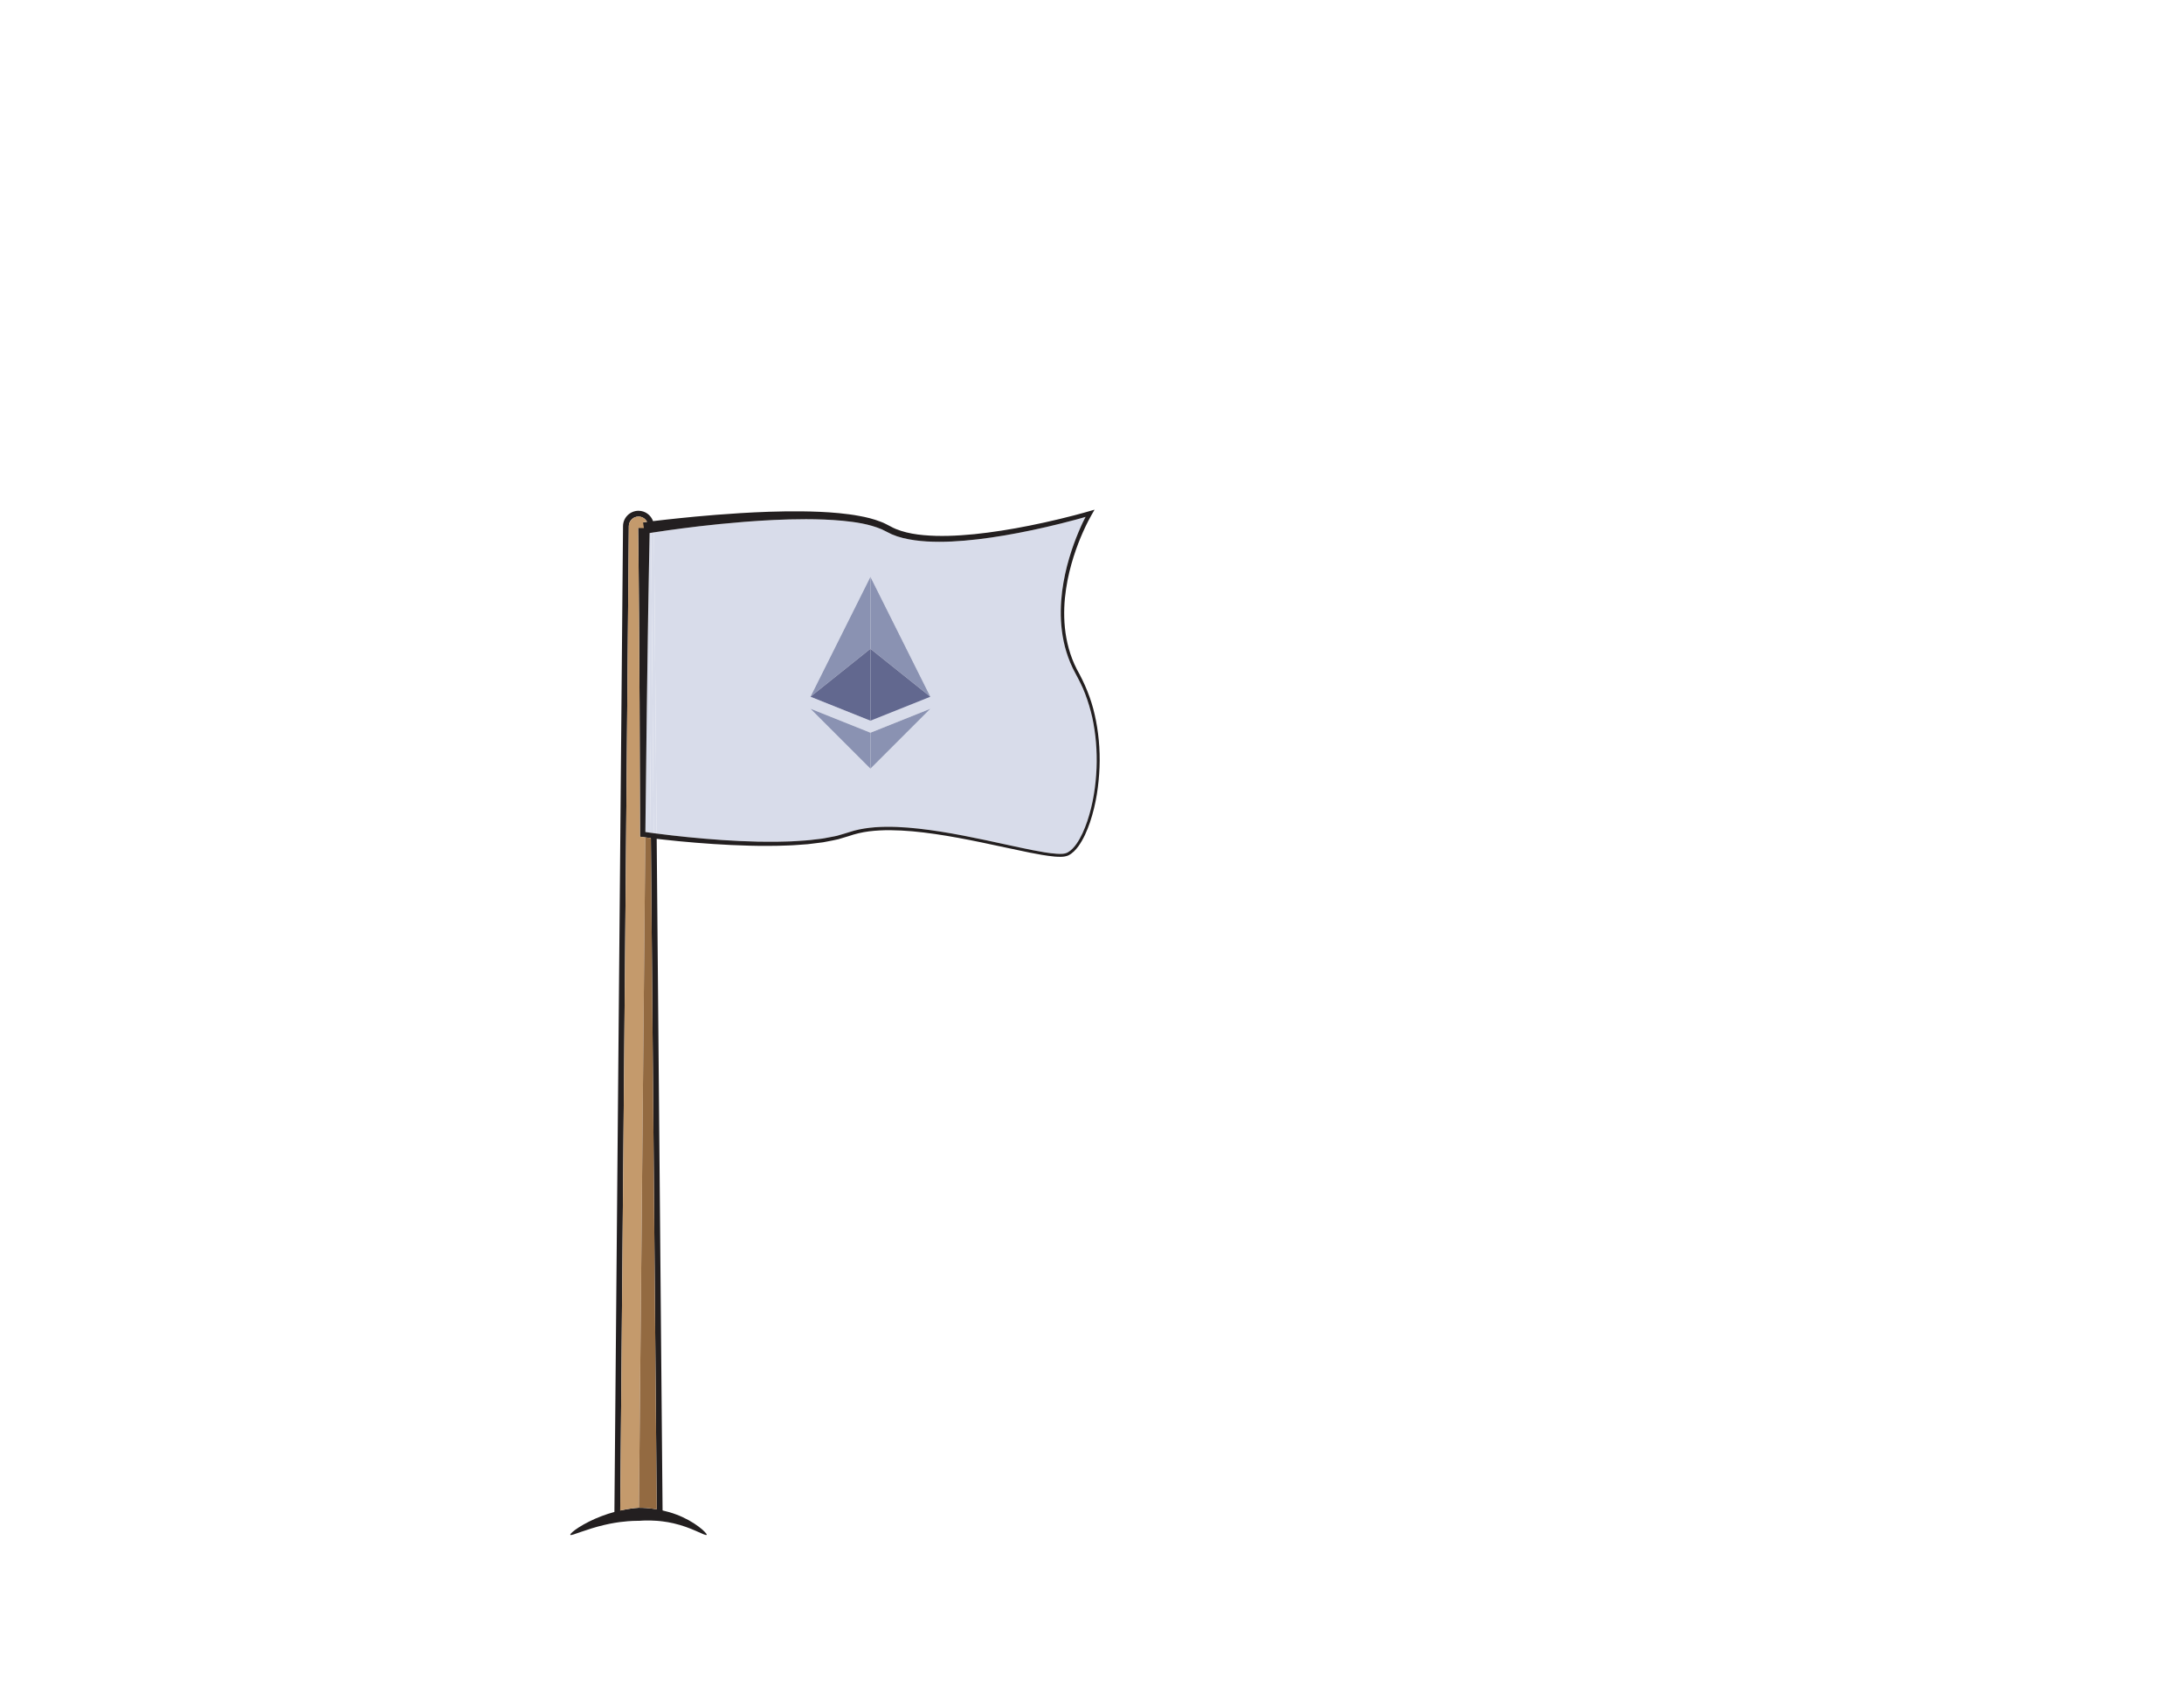 <?xml version="1.0" encoding="utf-8"?>
<!-- Generator: Adobe Illustrator 16.0.0, SVG Export Plug-In . SVG Version: 6.00 Build 0)  -->
<!DOCTYPE svg PUBLIC "-//W3C//DTD SVG 1.1//EN" "http://www.w3.org/Graphics/SVG/1.1/DTD/svg11.dtd">
<svg version="1.1" xmlns="http://www.w3.org/2000/svg" xmlns:xlink="http://www.w3.org/1999/xlink" x="0px" y="0px" width="1920px"
	 height="1500px" viewBox="0 0 1920 1500" enable-background="new 0 0 1920 1500" xml:space="preserve">
<g id="flag_1">
	<path fill="#D8DCEA" d="M604.845,736.014c19.458,1.94,39.982,3.487,61.549,3.96c5.389,0.02,10.848,0.135,16.363,0.072
		c5.507-0.196,11.102-0.127,16.722-0.555c5.624-0.364,11.326-0.647,17.024-1.445c2.846-0.394,5.758-0.553,8.596-1.141
		c2.849-0.543,5.714-1.086,8.596-1.634c1.458-0.214,2.849-0.663,4.254-1.076l4.23-1.241c2.791-0.79,5.732-1.718,8.708-2.665
		c5.992-1.589,12.169-2.473,18.415-2.979c12.509-0.896,25.268-0.202,38.162,1.21c25.807,2.857,52.2,8.586,79.546,14.566
		c6.84,1.484,13.745,2.979,20.731,4.354c6.979,1.33,14.072,2.708,21.197,3.193c3.544,0.197,7.188,0.329,9.982-1.365
		c2.918-1.654,5.327-4.394,7.409-7.298c4.144-5.921,7.072-12.806,9.49-19.859c5.165-15.313,7.499-31.194,8.189-46.609
		c0.607-15.445-0.705-30.536-3.775-44.712c-1.596-7.077-3.65-13.909-6.126-20.428c-2.397-6.588-5.608-12.559-8.789-18.536
		c-6.563-12.045-10.225-24.854-11.766-37.098c-1.595-12.273-1.131-23.994,0.165-34.729c1.4-10.736,3.62-20.538,6.225-29.279
		c2.564-8.758,5.47-16.473,8.268-23.162c0.717-1.665,1.395-3.28,2.101-4.817c0.557-1.215,1.093-2.386,1.608-3.509
		c0.834-1.755,1.606-3.304,2.34-4.644c0.197-0.24-0.088-0.097-0.243-0.059l-0.512,0.152l-1.022,0.3l-2.025,0.582
		c-1.554,0.43-3.101,0.857-4.64,1.283c-4.367,1.132-8.687,2.253-12.965,3.361c-8.572,2.147-17.008,4.086-25.3,5.85
		c-16.591,3.485-32.61,6.292-48.086,8.09c-15.466,1.81-30.404,2.701-44.733,1.88c-7.159-0.458-14.169-1.335-20.924-3.014
		c-1.679-0.482-3.348-0.961-5.005-1.438c-1.629-0.618-3.248-1.233-4.857-1.844c-2.944-1.466-5.85-2.914-8.719-4.344
		c-11.186-4.733-23.22-6.423-34.437-7.54c-11.283-1.073-22.051-1.366-32.206-1.395c-20.325,0-38.235,1.114-53.827,2.306
		c-31.193,2.503-53.179,5.482-67.366,7.444c-5.162,0.731-9.274,1.343-12.434,1.827l2.314,264.823
		C586.215,733.994,595.397,735.084,604.845,736.014z M712.495,612.57l52.712-105.424l52.712,105.424l-52.712,21.084v10.542
		l52.712-21.085l-52.712,52.712l-52.712-52.712l52.712,21.085v-10.542L712.495,612.57z"/>
	<path fill="#D8DCEA" d="M568.603,623.774c-0.32,27.486-0.684,58.75-1.094,93.959c-0.045,4.09-0.09,8.237-0.136,12.441l-0.014,0.907
		c0.02,0.135-0.055,0.349,0.043,0.416l0.445,0.067l1.806,0.269c0.831,0.112,1.674,0.227,2.51,0.339l-1.918-219.408
		C569.798,538.675,569.225,575.359,568.603,623.774z"/>
	<path fill="#D8DCEA" d="M576.451,732.753c0.269,0.035,0.549,0.065,0.82,0.1l-2.314-264.823c-0.937,0.143-1.78,0.274-2.548,0.395
		l2.308,264.095C575.296,732.596,575.869,732.673,576.451,732.753z"/>
	<path fill="#D8DCEA" d="M570.245,512.765l1.918,219.408c0.849,0.114,1.7,0.229,2.553,0.346l-2.308-264.095
		c-0.472,0.075-0.916,0.145-1.326,0.21C570.938,475.291,570.642,489.768,570.245,512.765z"/>
	<polygon fill="#8A92B2" points="765.207,507.146 712.495,612.57 765.207,570.401 	"/>
	<polygon fill="#8A92B2" points="817.919,612.57 765.207,507.146 765.207,570.401 	"/>
	<polygon fill="#62688F" points="765.207,612.57 765.207,570.401 712.495,612.57 765.207,633.655 765.207,623.112 	"/>
	<polygon fill="#62688F" points="765.207,570.401 765.207,612.57 765.207,623.112 765.207,633.655 817.919,612.57 	"/>
	<polygon fill="#8A92B2" points="765.207,675.824 765.207,644.197 712.495,623.112 	"/>
	<polygon fill="#8A92B2" points="817.919,623.112 765.207,644.197 765.207,675.824 	"/>
	<path fill="#231F20" d="M962.385,628.409c-3.232-14.61-9.052-28.172-15.728-39.999c-6.141-11.995-9.294-24.65-10.503-36.66
		c-1.187-12.04-0.541-23.483,1.03-33.892c1.517-10.433,3.98-19.854,6.584-28.216c2.659-8.353,5.527-15.646,8.28-21.838
		c0.687-1.549,1.362-3.031,2.036-4.441c0.408-0.846,0.81-1.674,1.2-2.482c0.463-0.921,0.871-1.807,1.358-2.708
		c1.814-3.531,3.832-6.978,5.522-9.927c0-0.19-0.528,0.031-0.898,0.127l-1.183,0.345l-2.373,0.685l-4.73,1.346
		c-2.868,0.776-5.722,1.547-8.56,2.313c-4.456,1.167-8.882,2.257-13.264,3.32c-8.77,2.101-17.383,3.998-25.837,5.695
		c-16.902,3.406-33.179,5.952-48.768,7.562c-15.583,1.528-30.535,2.142-44.519,0.856c-6.984-0.612-13.724-1.78-19.923-3.765
		c-3.089-0.996-6.071-2.162-8.764-3.667c-1.496-0.773-2.983-1.542-4.458-2.305c-1.528-0.86-3.111-1.451-4.679-2.061
		c-6.271-2.442-12.54-3.967-18.645-5.065c-6.105-1.185-12.068-1.862-17.86-2.469c-11.589-1.12-22.51-1.479-32.764-1.597
		c-20.516-0.194-38.39,0.629-53.866,1.551c-30.956,1.918-52.35,4.302-66.049,5.78c-4.439,0.498-8.059,0.918-10.941,1.26
		c-1.87-5.282-6.862-9.1-12.777-9.1c-7.501,0-13.604,6.103-13.604,13.581l-7.572,866.656c-3.691,0.996-7.548,2.22-11.302,3.669
		c-7.614,2.845-14.784,6.551-19.851,9.782c-5.07,3.24-8.043,6-7.609,6.672c0.422,0.663,4.079-0.742,9.568-2.66
		c5.491-1.907,12.811-4.326,20.279-6.037c2.99-0.723,5.994-1.318,8.895-1.806c0.847-0.143,1.684-0.276,2.509-0.401
		c0.859-0.127,1.705-0.246,2.535-0.356c2.437-0.316,4.733-0.553,6.786-0.704c5.719-0.456,9.596-0.339,9.835-0.35
		c0.238,0.006,4.11-0.4,9.801-0.301c1.792,0.022,3.778,0.111,5.871,0.271c0.834,0.063,1.684,0.14,2.553,0.227
		c0.838,0.085,1.689,0.182,2.553,0.291c3.113,0.394,6.356,0.941,9.576,1.699c7.369,1.661,14.497,4.396,19.777,6.735
		c2.679,1.108,4.855,2.177,6.458,2.832c1.61,0.645,2.646,0.879,2.878,0.56c0.233-0.32-0.347-1.186-1.568-2.466
		c-1.213-1.292-3.061-3.009-5.512-4.782c-4.811-3.656-11.917-7.776-19.661-10.641c-3.989-1.515-8.11-2.685-12.033-3.564
		l-5.16-590.494c1.65,0.192,3.298,0.381,4.963,0.573c4.756,0.558,9.59,1.017,14.485,1.529c19.599,1.873,40.328,3.39,62.228,3.936
		c5.472,0.194,11.022,0.197,16.641,0.174c5.618,0.08,11.312-0.204,17.075-0.369c5.762-0.142,11.588-0.757,17.488-1.123
		c2.942-0.361,5.899-0.728,8.877-1.094c1.487-0.184,2.98-0.374,4.477-0.558c1.49-0.252,2.977-0.573,4.472-0.857
		c2.981-0.628,6.01-1.086,9.002-1.863c2.969-0.887,5.956-1.783,8.96-2.683c5.755-1.988,11.672-3.413,17.869-4.207
		c12.372-1.564,25.281-1.181,38.371-0.055c26.227,2.406,53.274,8.095,81.437,14.183c7.048,1.515,14.17,3.059,21.405,4.506
		c7.239,1.422,14.574,2.82,22.169,3.53c1.912,0.124,3.822,0.281,5.799,0.184c1.953-0.002,4.02-0.358,6.02-1.15
		c3.806-1.823,6.547-4.877,8.912-8.013c4.589-6.439,7.729-13.709,10.273-21.183c5.387-15.987,7.73-32.422,8.375-48.365
		C967.218,658.601,965.729,643.013,962.385,628.409z M577.36,1326.961c-1.792-0.302-3.5-0.538-5.085-0.71
		c-6.295-0.72-10.632-0.61-10.892-0.615c-0.262,0.013-4.594,0.227-10.78,1.327c-1.667,0.287-3.472,0.648-5.359,1.071l7.561-865.371
		c0-4.688,3.815-8.502,8.502-8.502c3.286,0,6.109,1.894,7.523,4.636c-2.389,0.298-7.854,1.369-7.854,1.369
		s0.768,49.286,1.276,157.068c0.092,26.945,0.198,57.803,0.316,92.846c0.01,4.38,0.019,8.826,0.029,13.337
		c0.003,2.429,0.008,4.879,0.012,7.343l0.004,2.508l0.001,1.253v0.628c0.055,0.162-0.133,0.535,0.176,0.476
		c1.667,0.227,3.338,0.453,5.017,0.68c1.455,0.182,2.929,0.366,4.397,0.551L577.36,1326.961z M964.009,675.503
		c-0.69,15.416-3.024,31.297-8.189,46.609c-2.417,7.054-5.346,13.938-9.49,19.859c-2.083,2.904-4.491,5.644-7.409,7.298
		c-2.793,1.694-6.438,1.562-9.982,1.365c-7.125-0.486-14.217-1.863-21.197-3.193c-6.986-1.375-13.891-2.87-20.731-4.354
		c-27.347-5.98-53.739-11.709-79.546-14.566c-12.894-1.412-25.653-2.107-38.162-1.21c-6.246,0.506-12.423,1.39-18.415,2.979
		c-2.976,0.947-5.917,1.875-8.708,2.665l-4.23,1.241c-1.405,0.414-2.796,0.862-4.254,1.076c-2.882,0.548-5.747,1.091-8.596,1.634
		c-2.838,0.588-5.75,0.747-8.596,1.141c-5.699,0.797-11.4,1.081-17.024,1.445c-5.621,0.428-11.215,0.359-16.722,0.555
		c-5.516,0.063-10.975-0.052-16.363-0.072c-21.567-0.473-42.091-2.02-61.549-3.96c-9.447-0.929-18.63-2.02-27.574-3.161
		c-0.271-0.035-0.551-0.064-0.82-0.1c-0.582-0.08-1.154-0.157-1.735-0.234c-0.853-0.117-1.704-0.232-2.553-0.346
		c-0.836-0.112-1.679-0.227-2.51-0.339l-1.806-0.269l-0.445-0.067c-0.098-0.067-0.023-0.281-0.043-0.416l0.014-0.907
		c0.046-4.204,0.091-8.352,0.136-12.441c0.41-35.21,0.773-66.474,1.094-93.959c0.623-48.415,1.195-85.099,1.643-111.009
		c0.397-22.997,0.693-37.474,0.837-44.13c0.411-0.066,0.854-0.136,1.326-0.21c0.769-0.121,1.612-0.251,2.548-0.395
		c3.16-0.484,7.272-1.096,12.434-1.827c14.188-1.961,36.173-4.94,67.366-7.444c15.591-1.192,33.501-2.306,53.827-2.306
		c10.155,0.028,20.923,0.321,32.206,1.395c11.216,1.116,23.25,2.806,34.437,7.54c2.87,1.43,5.775,2.878,8.719,4.344
		c1.609,0.611,3.228,1.227,4.857,1.844c1.658,0.476,3.327,0.956,5.005,1.438c6.755,1.679,13.766,2.556,20.924,3.014
		c14.33,0.821,29.267-0.071,44.733-1.88c15.477-1.798,31.495-4.605,48.086-8.09c8.292-1.763,16.729-3.703,25.3-5.85
		c4.278-1.108,8.598-2.229,12.965-3.361c1.54-0.426,3.086-0.853,4.64-1.283l2.025-0.582l1.022-0.3l0.512-0.152
		c0.154-0.039,0.439-0.182,0.243,0.059c-0.733,1.34-1.505,2.889-2.34,4.644c-0.515,1.124-1.051,2.294-1.608,3.509
		c-0.706,1.537-1.384,3.152-2.101,4.817c-2.798,6.689-5.704,14.404-8.268,23.162c-2.604,8.742-4.825,18.543-6.225,29.279
		c-1.295,10.735-1.76,22.456-0.165,34.729c1.541,12.244,5.202,25.053,11.766,37.098c3.181,5.977,6.391,11.947,8.789,18.536
		c2.476,6.52,4.53,13.352,6.126,20.428C963.304,644.967,964.616,660.058,964.009,675.503z"/>
	<path fill="#C49A6C" d="M562.79,735.625c-0.309,0.06-0.121-0.314-0.176-0.476v-0.628l-0.001-1.253l-0.004-2.508
		c-0.004-2.463-0.009-4.914-0.012-7.343c-0.01-4.511-0.019-8.957-0.029-13.337c-0.118-35.043-0.224-65.901-0.316-92.846
		c-0.508-107.782-1.276-152.964-1.276-152.964l5.101,0.021l-0.767-5.042c0,0,1.132-0.153,3.521-0.451
		c-1.415-2.742-4.238-4.636-7.523-4.636c-4.688,0-8.502,3.814-8.502,8.502l-7.561,865.371c1.887-0.423,3.692-0.784,5.359-1.071
		c6.186-1.101,10.519-1.314,10.78-1.327c0.035,0.001,0.147-0.001,0.322-0.002l5.615-589.395
		C565.805,736.034,564.295,735.83,562.79,735.625z"/>
	<path fill="#936A41" d="M572.204,736.855c-1.468-0.185-2.943-0.369-4.397-0.551c-0.163-0.022-0.324-0.044-0.487-0.066
		l-5.615,589.395c1.136-0.008,5.115-0.007,10.57,0.617c1.584,0.172,3.293,0.408,5.085,0.71L572.204,736.855z"/>
</g>
</svg>
